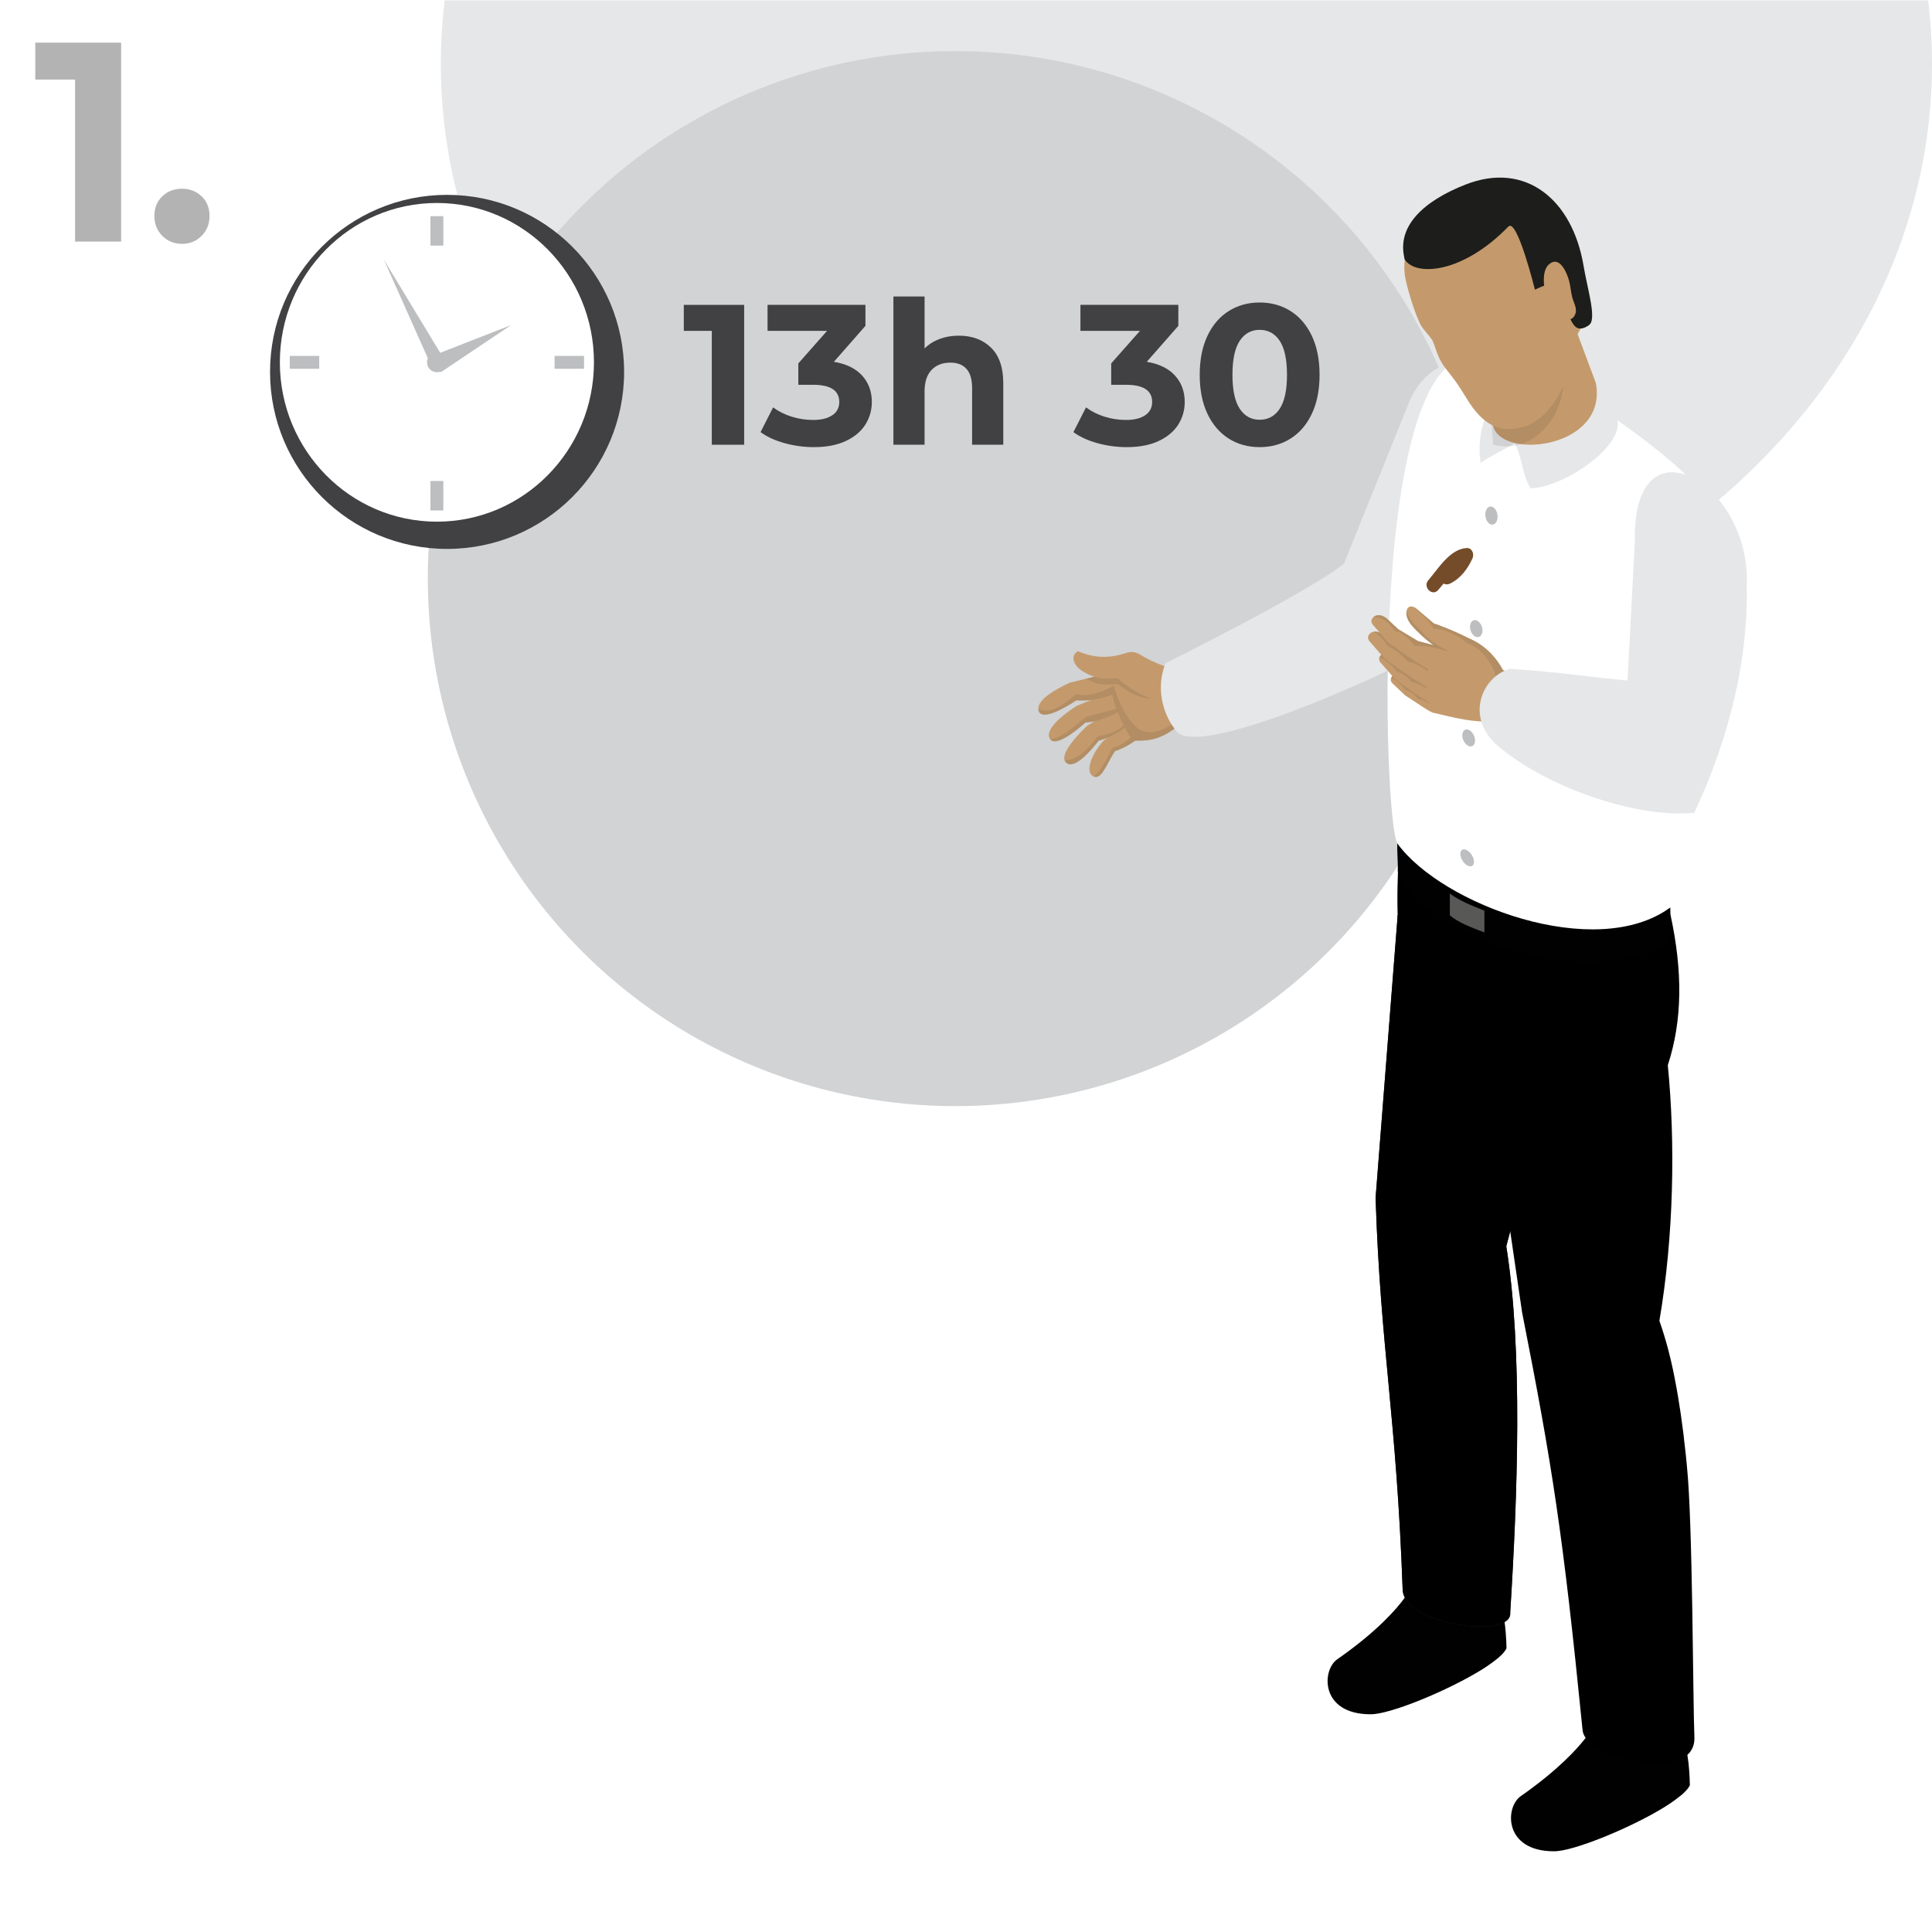 <?xml version="1.0" encoding="utf-8"?>
<!-- Generator: Adobe Illustrator 16.0.3, SVG Export Plug-In . SVG Version: 6.00 Build 0)  -->
<!DOCTYPE svg PUBLIC "-//W3C//DTD SVG 1.1//EN" "http://www.w3.org/Graphics/SVG/1.1/DTD/svg11.dtd">
<svg version="1.1" id="Layer_1" xmlns="http://www.w3.org/2000/svg" xmlns:xlink="http://www.w3.org/1999/xlink" x="0px" y="0px"
	 width="174.059px" height="174.059px" viewBox="0 0 174.059 174.059" enable-background="new 0 0 174.059 174.059"
	 xml:space="preserve">
<rect x="0" y="0" fill="#FFFFFF" width="174.059" height="174.059"/>
<path fill="#E6E7E8" d="M40.063,0.031c-0.229,1.883-0.346,3.792-0.346,5.725c0,30.986,30.074,56.104,67.171,56.104
	s67.171-25.117,67.171-56.104c0-1.933-0.117-3.842-0.346-5.725H40.063z"/>
<circle fill="#D1D3D4" cx="86.069" cy="52.128" r="47.525"/>
<g enable-background="new    ">
	<path fill="#414042" d="M67.044,27.468v12.6h-2.916v-10.26h-2.521v-2.34H67.044z"/>
	<path fill="#414042" d="M77.664,33.83c0.588,0.643,0.882,1.438,0.882,2.386c0,0.731-0.192,1.406-0.576,2.024
		c-0.384,0.617-0.969,1.112-1.755,1.484s-1.749,0.559-2.889,0.559c-0.889,0-1.762-0.117-2.619-0.352
		c-0.858-0.233-1.587-0.566-2.188-0.999l1.134-2.231c0.479,0.359,1.035,0.64,1.665,0.837c0.631,0.197,1.275,0.297,1.936,0.297
		c0.731,0,1.308-0.142,1.728-0.423s0.63-0.682,0.63-1.196c0-1.032-0.785-1.549-2.357-1.549h-1.332v-1.926l2.592-2.935H69.15v-2.34
		h8.82v1.89l-2.844,3.24C76.23,32.778,77.076,33.189,77.664,33.83z"/>
	<path fill="#414042" d="M89.283,31.32c0.737,0.721,1.105,1.788,1.105,3.204v5.544h-2.808v-5.111c0-0.769-0.168-1.341-0.504-1.72
		c-0.336-0.378-0.822-0.566-1.458-0.566c-0.708,0-1.272,0.22-1.692,0.657s-0.63,1.089-0.63,1.952v4.788H80.49V26.711h2.808v4.681
		c0.372-0.372,0.822-0.657,1.35-0.854c0.528-0.197,1.104-0.297,1.729-0.297C87.576,30.24,88.545,30.6,89.283,31.32z"/>
	<path fill="#414042" d="M105.852,33.83c0.588,0.643,0.882,1.438,0.882,2.386c0,0.731-0.191,1.406-0.574,2.024
		c-0.386,0.617-0.971,1.112-1.757,1.484c-0.784,0.372-1.749,0.559-2.889,0.559c-0.889,0-1.762-0.117-2.619-0.352
		c-0.856-0.233-1.587-0.566-2.188-0.999l1.135-2.231c0.479,0.359,1.035,0.64,1.664,0.837c0.631,0.197,1.275,0.297,1.936,0.297
		c0.732,0,1.31-0.142,1.729-0.423s0.63-0.682,0.63-1.196c0-1.032-0.786-1.549-2.358-1.549h-1.332v-1.926l2.593-2.935H97.34v-2.34
		h8.82v1.89l-2.846,3.24C104.418,32.778,105.264,33.189,105.852,33.83z"/>
	<path fill="#414042" d="M110.694,39.51c-0.815-0.517-1.455-1.264-1.917-2.241c-0.462-0.979-0.691-2.145-0.691-3.501
		c0-1.355,0.229-2.522,0.691-3.501s1.102-1.726,1.917-2.241c0.816-0.515,1.746-0.773,2.79-0.773s1.975,0.259,2.79,0.773
		c0.816,0.516,1.455,1.264,1.917,2.241c0.462,0.979,0.692,2.146,0.692,3.501c0,1.356-0.23,2.522-0.692,3.501
		s-1.101,1.726-1.917,2.241c-0.815,0.516-1.746,0.773-2.79,0.773S111.51,40.026,110.694,39.51z M115.293,36.827
		c0.438-0.659,0.656-1.681,0.656-3.061s-0.22-2.399-0.656-3.061c-0.439-0.659-1.042-0.989-1.811-0.989
		c-0.756,0-1.353,0.33-1.791,0.989c-0.438,0.66-0.656,1.681-0.656,3.061s0.219,2.4,0.656,3.061c0.438,0.659,1.035,0.989,1.791,0.989
		C114.251,37.818,114.854,37.488,115.293,36.827z"/>
</g>
<rect x="15.568" y="117.208" fill="none" width="87.577" height="46.336"/>
<g>
	<g>
		<g>
			<path fill="#C49A6C" d="M98.931,60.859c0,0,0.006,0.009,0.021,0.021c0.06,0.076,0.283,0.36,0.597,0.777
				c0.194,0.26,0.421,0.573,0.657,0.921c0.002,0.002,0,0.004,0.002,0.005c0.494,0.726,1.041,1.596,1.453,2.451
				c0.188,0.396,0.354,0.791,0.473,1.16c0.06,0.188,0.104,0.365,0.137,0.537c0.359,0.012,0.687,0,0.982-0.03
				c1.303-0.139,2.129-0.677,3.311-1.622l1.662-0.389c1.246-1.122,0.518-4.23-0.843-4.623l-2.942,0.274l-4.546,0.427l-0.79,0.072
				L98.931,60.859z"/>
			<path fill="#C49A6C" d="M95.909,68.486c0.03,0.106,0.1,0.198,0.2,0.271c0.683,0.484,1.941-0.83,2.868-2.018
				c0.87-0.222,1.727-0.701,2.503-1.295c0.232-0.175,0.457-0.359,0.679-0.553l-1.24-1.397l-2.979,1.896
				C96.8,66.483,95.687,67.801,95.909,68.486z"/>
			<path fill="#C49A6C" d="M98.486,69.935c0.763,0.404,1.216-1.136,1.953-2.25c0.644-0.219,1.257-0.531,1.827-0.952
				c0.189-0.141,0.373-0.289,0.551-0.448c0.104-0.099,0.205-0.194,0.308-0.299l-1.192-1.155l-0.271,0.205l-2.234,1.686
				C98.42,67.807,97.688,69.509,98.486,69.935z"/>
			<path fill="#C49A6C" d="M94.602,66.582c0.46,0.688,2.061-0.477,3.185-1.479c1.063-0.076,2.17-0.517,3.184-1.096
				c0.092-0.051,0.182-0.104,0.271-0.157l-0.973-1.599l-3.266,1.339C95.595,64.493,94.073,65.789,94.602,66.582z"/>
			<path fill="#C49A6C" d="M93.543,63.85c0.003,0.091,0.021,0.182,0.063,0.271c0.347,0.732,2.105-0.184,3.357-1.019
				c1.079,0.073,2.158-0.096,3.238-0.521c0.065-0.025,0.139-0.057,0.209-0.084c0.016-0.006,0.026-0.014,0.045-0.02l-0.275-0.833
				l-0.292-0.878l-0.036-0.106L99.1,60.843l-0.149,0.036l-1.108,0.269l-1.438,0.35C95.034,62.119,93.521,63.019,93.543,63.85z"/>
			<path opacity="0.1" fill="#1D1D1B" enable-background="new    " d="M97.84,61.146c0.767,0.408,1.14,0.501,1.705,0.512
				c0.185,0.003,0.391-0.004,0.638-0.011c0.161-0.003,0.34-0.007,0.543-0.007c1.824,1.545,4.572,2.151,4.926-0.881
				c-0.403-0.112-0.81-0.252-1.215-0.417l-4.582,0.317L97.84,61.146z"/>
			<path fill="#C49A6C" d="M105.603,60.233c-0.975-0.271-1.953-0.689-2.896-1.264c-0.354-0.212-0.781-0.295-1.17-0.165
				c-1.812,0.6-3.063,0.42-4.437-0.13c-0.77,0.479-0.297,1.404,0.543,1.864c1.313,0.72,1.521,0.582,3.033,0.569
				C102.502,62.657,106.126,64.881,105.603,60.233z"/>
			<path opacity="0.1" fill="#1D1D1B" enable-background="new    " d="M96.921,62.539c1.086,0.246,2.207-0.13,3.326-0.695l0,0
				c0.031-0.032,0.078-0.054,0.135-0.054c0.302,1.615,1.622,3.82,2.639,4.094c1.047,0.299,2.191-0.222,3.396-1.258l1.809,0.063
				l-1.662,0.389c-1.208,0.967-2.043,1.506-3.396,1.629c-0.063,0.005-0.12,0.011-0.185,0.016c-0.03,0.002-0.063,0.003-0.1,0.005
				c-0.07,0.004-0.143,0.007-0.216,0.007c-0.027,0.001-0.058,0.002-0.081,0.002c-0.104,0-0.21,0-0.319-0.003
				c-0.57,0.423-1.187,0.733-1.827,0.952c-0.737,1.114-1.19,2.654-1.953,2.25c0.374-0.08,0.951-0.972,1.729-2.55
				c0.618-0.181,1.174-0.504,1.672-0.956c-0.166-0.211-0.357-0.518-0.549-0.877c-0.738,0.544-1.539,0.98-2.356,1.188
				c-0.927,1.188-2.188,2.502-2.868,2.018c-0.104-0.072-0.17-0.164-0.2-0.271c1.075,0.017,2.045-0.896,2.971-2.157
				c0.966-0.155,1.785-0.446,2.354-0.968c-0.188-0.375-0.379-0.789-0.545-1.201c-0.937,0.504-1.938,0.876-2.906,0.943
				c-1.124,1.004-2.725,2.169-3.185,1.479c0.96-0.01,1.982-1.015,3.286-2.018l2.693-0.699c-0.179-0.474-0.313-0.927-0.379-1.284
				c-1.072,0.413-2.177,0.593-3.236,0.521c-1.252,0.835-3.014,1.751-3.357,1.019c-0.041-0.089-0.063-0.18-0.063-0.271
				C94.489,64.395,95.821,63.563,96.921,62.539z"/>
		</g>
		<path fill="#E6E7E8" d="M136.698,41.464l-7.571,16.957c-9.107,4.659-21.411,9.521-23.104,7.493
			c-1.378-1.642-1.873-4.088-1.008-6.174c0,0,12.738-6.313,16.062-8.951l5.948-14.741C130.113,29.154,140.624,32.677,136.698,41.464
			z"/>
	</g>
	<path fill="#010101" d="M123.47,154.443c1.767,0.026,7.053-2.164,10.091-4.06h0.006v-0.006c0.143-0.084,0.276-0.174,0.405-0.266
		c0,0,0.006,0.008,0.006,0c0.257-0.174,0.494-0.346,0.706-0.514c0.218-0.16,0.411-0.32,0.565-0.476
		c0.229-0.229,0.392-0.438,0.476-0.623c-0.023-0.934-0.084-1.832-0.212-2.646c-0.146-1.039-0.399-1.959-0.791-2.65l-0.372-3.443
		l-0.121-1.116h-7.859l0.173,2.27l0.22,2.723c0,0-0.085,0.136-0.271,0.394c-0.601,0.82-2.317,2.885-6.007,5.453
		C119.058,150.468,118.935,154.443,123.47,154.443z"/>
	<g>
		<g>
			<path fill="#1D3339" d="M125.923,82.432l-1.992,25.483c0.441,13.629,1.877,19.566,2.438,35.299
				c0.11,3.185,9.919,4.509,9.689,2.072c0.662-10.524,1.145-23.602-0.353-33.006c2.071-7.426,3.494-18.871,3.534-25.869
				L125.923,82.432z"/>
		</g>
		<g>
			<path d="M125.923,82.432l-1.992,25.483c0.441,13.629,1.877,19.566,2.438,35.299c0.11,3.185,9.919,4.509,9.689,2.072
				c0.662-10.524,1.145-23.602-0.353-33.006c2.071-7.426,3.494-18.871,3.534-25.869L125.923,82.432z"/>
		</g>
	</g>
	<path fill="#010101" d="M139.996,166.787c1.766,0.021,7.052-2.164,10.089-4.059v-0.008c0.146-0.084,0.281-0.175,0.408-0.267
		c0,0,0,0,0.008,0c0.252-0.17,0.492-0.348,0.703-0.516c0.133-0.099,0.26-0.195,0.373-0.295c0.067-0.063,0.139-0.127,0.192-0.185
		c0.232-0.227,0.396-0.438,0.476-0.617c-0.021-0.936-0.078-1.829-0.211-2.645c-0.011-0.035-0.011-0.07-0.018-0.105
		c-0.146-0.997-0.394-1.877-0.771-2.553l-0.373-3.438l-0.121-1.119h-7.859l0.168,2.266l0.221,2.724c0,0-0.087,0.141-0.27,0.395
		c-0.043,0.063-0.1,0.127-0.154,0.203c-0.71,0.93-2.438,2.869-5.85,5.254C135.581,162.808,135.462,166.787,139.996,166.787z"/>
	<path d="M133.669,94.613l3.459,23.611c2.72,13.778,3.688,19.981,5.421,37.36c0.013,0.105,0.021,0.213,0.034,0.314
		c0.021,0.229,0.12,0.451,0.272,0.67c0.983,1.356,4.349,2.463,6.861,2.301c0.943-0.059,1.766-0.295,2.3-0.772
		c0.169-0.142,0.302-0.31,0.407-0.507c0.147-0.27,0.232-0.592,0.232-0.965c-0.144-3.578-0.147-19.438-0.678-24.551
		c-0.036-0.33-0.063-0.668-0.099-1.016c-0.049-0.465-0.105-0.939-0.162-1.412c-0.008-0.111-0.02-0.232-0.034-0.347
		c-0.021-0.155-0.042-0.309-0.063-0.463c-0.127-1.008-0.271-2.021-0.443-3.03c-0.049-0.281-0.099-0.556-0.146-0.83
		c-0.052-0.271-0.1-0.549-0.153-0.814c-0.05-0.272-0.106-0.539-0.163-0.803c-0.055-0.26-0.111-0.521-0.174-0.777
		c-0.078-0.324-0.156-0.633-0.232-0.942c-0.247-0.931-0.514-1.813-0.809-2.644c1.301-7.596,1.446-16.074,0.758-23.027
		c1.326-4.061,1.345-8.451,0.247-13.538c0,0-22.647-5.604-24.089-5.968l-0.38-0.101C125.564,86.387,125.882,90.302,133.669,94.613z"
		/>
	<path fill="#010101" d="M150.474,81.513c0.008,0.044,0.064,2.326,0.011,3.192c-7.55,5.317-23.156-1.153-24.556-6.196
		c0.038-1.049-0.135-2.069,0.015-3.442C130.577,81.388,144.823,84.706,150.474,81.513z"/>
	<path fill="#585857" d="M130.62,82.464c0.768,0.654,1.843,1.057,3.114,1.544v-1.963c-1.185-0.471-2.227-0.884-3.114-1.544V82.464z"
		/>
	<path fill="#FFFFFF" d="M125.899,75.999c3.981,5.49,17.871,10.688,24.588,5.753c1.396-1.026,0.979-2.313,1.39-5.364
		c0.352-3.258,0.659-6.253,0.903-8.984c0.968-10.68,1.187-17.502,1.037-21.036v-0.016c-0.015-0.674-0.057-1.213-0.102-1.65
		c-2.732-3.229-7.479-6.604-11.426-9.115c-5.35-2.411-5.771-2.26-8.451-3.232C123.152,28.466,124.604,74.199,125.899,75.999z"/>
	<path fill="#E6E7E8" d="M145.634,37.566c1.044,2.502-4.883,6.42-7.733,6.42c-0.751-1.106-0.755-2.786-1.433-4.077
		c-0.941,0.646-1.921,0.979-3.084,1.799c-1.049-8.192,8.285-10.183,10.396-6.795C144.197,35.579,145.333,36.847,145.634,37.566z"/>
	<path fill="#BCBEC0" d="M133.841,46.107c-0.094,0.41,0.066,0.896,0.359,1.086c0.29,0.189,0.602,0.015,0.694-0.396
		c0.096-0.409-0.063-0.896-0.354-1.086C134.249,45.521,133.936,45.699,133.841,46.107z"/>
	<path fill="#BCBEC0" d="M132.451,56.31c-0.068,0.383,0.124,0.838,0.427,1.018c0.303,0.179,0.602,0.014,0.671-0.368
		c0.065-0.383-0.126-0.838-0.429-1.019C132.817,55.763,132.517,55.927,132.451,56.31z"/>
	<path fill="#BCBEC0" d="M131.747,66.158c-0.039,0.383,0.183,0.837,0.498,1.016c0.313,0.18,0.603,0.014,0.643-0.369
		c0.039-0.383-0.184-0.838-0.499-1.016C132.074,65.611,131.786,65.776,131.747,66.158z"/>
	<path fill="#BCBEC0" d="M131.565,76.962c0.019,0.382,0.306,0.837,0.644,1.015c0.338,0.181,0.602,0.016,0.586-0.368
		c-0.019-0.383-0.301-0.837-0.642-1.016C131.813,76.414,131.552,76.579,131.565,76.962z"/>
	<path fill="#C49A6C" d="M134.556,38.508c-0.018-0.047-0.032-0.094-0.044-0.143l-0.233-2.982l-0.067-0.897l7.701-4.97l1.862,4.994
		C144.859,40.311,135.563,41.439,134.556,38.508z"/>
	<path opacity="0.1" fill="#1D1D1B" enable-background="new    " d="M134.556,40.076c-0.018-0.049-0.032-0.097-0.044-0.145
		l-0.233-2.98l6.525-3.447C141.271,37.181,138.267,41.012,134.556,40.076z"/>
	<g>
		<g>
			<path fill="#1D1D1B" d="M132.278,28.121c-2.06-0.771-5.015-2.178-5.713-4.723c-0.819-3,1.697-5.291,5.47-6.771
				c5.397-2.123,9.635,1.345,10.633,7.33c0.349,2.094,1.248,4.914,0.457,5.348c-1.224,0.666-0.75-0.146-1.668,0.438L132.278,28.121z
				"/>
			<path fill="#C49A6C" d="M126.636,25.185c-0.746-3.538,2.148-6.107,5.765-7.461c4.958-1.851,7.69,1.22,9.36,4.997
				c0.641,1.831,0.967,4.09,1.131,6.088l-1.613,2.699c0,0,0.135,2.257-0.688,3.799c-0.812,1.52-2.041,2.929-3.681,3.229
				c-1.733,0.418-3.271-0.147-4.771-2.63c-1.417-2.353-1.813-2.396-2.398-3.494c-0.332-0.621-0.505-1.408-0.691-1.739
				c-0.23-0.404-0.75-0.874-1.008-1.321C127.518,28.441,126.854,26.21,126.636,25.185z"/>
		</g>
		<path fill="#1D1D1B" d="M135.894,20.41c0.788-0.813,2.392,5.69,2.392,5.69s1.407-0.713,1.876-0.556
			c0.95,0.324,0.822,3.072,1.798,3.911c0.289,0.251,0.762,0.146,1.166-0.153c-0.243-1.809-0.296-3.915-0.822-5.662
			c-0.525-1.746-1.353-3.432-2.625-4.738c-1.271-1.308-3.026-2.2-4.848-2.201c-1.648-0.002-3.236,0.669-4.64,1.535
			c-3.371,2.1-3.854,3.637-3.625,5.162C127.577,24.925,131.8,24.635,135.894,20.41z"/>
		<path fill="#C49A6C" d="M139.522,23.844c0.979-0.901,1.646,0.731,1.847,1.475c0.129,0.483,0.15,0.983,0.28,1.477
			c0.123,0.461,0.455,0.994,0.285,1.471c-0.42,1.165-1.77,0.011-2.156-0.517C139.226,26.994,138.676,24.627,139.522,23.844z"/>
	</g>
	<g>
		<g>
			<path fill="#C49A6C" d="M130.692,63.189l-1.339-0.598l-0.104-0.046l-1.688-0.818l-1.051-0.814
				c-0.586-0.37-1.057-0.152-1.182,0.157c-0.063,0.149-0.039,0.325,0.094,0.466l1.168,1.112l1.346,0.881
				c0,0,1.066,0.726,1.247,0.695l0.453-0.313l0.901-0.617L130.692,63.189z"/>
			<path opacity="0.1" fill="#1D1D1B" enable-background="new    " d="M130.401,64.422l0.448-0.94l-0.312-0.186l-1.188-0.703
				l-2.843-1.681v-0.001c-0.586-0.37-1.057-0.152-1.182,0.157c0.454,0.223,1.004,0.646,1.289,1.104
				c0.422,0.083,0.709,0.287,1.182,0.82c0.43,0.004,1.082,0.419,1.837,0.921C129.882,64.077,130.138,64.25,130.401,64.422z"/>
			<path fill="#C49A6C" d="M129.401,63.607l0.546-0.656l0.771-0.934l0.205-0.249l-1.111-0.288l-1.534-0.396l-1.695-1.021
				l-1.027-0.956c-0.611-0.465-1.146-0.236-1.279,0.104c-0.056,0.146-0.038,0.31,0.075,0.45l1.331,1.529l1.805,1.285
				C127.483,62.476,129.211,63.623,129.401,63.607z"/>
			<path opacity="0.1" fill="#1D1D1B" enable-background="new    " d="M130.255,63.149l0.521-1.095l-0.061-0.037l-0.906-0.537
				l-1.534-0.396l-1.695-1.021l-1.027-0.956c-0.611-0.465-1.148-0.236-1.279,0.104c0.392,0.136,1.188,0.7,1.568,1.316
				c0.489,0.098,0.826,0.332,1.375,0.956c0.613,0.008,1.607,0.724,2.729,1.468C130.05,63.015,130.151,63.083,130.255,63.149z"/>
			<path fill="#C49A6C" d="M128.614,61.861l0.769-0.927l0.67-0.81l0.146-0.181l-0.138-0.034l-2.615-0.682l-1.767-1.062l-1.071-0.995
				c-0.326-0.251-0.634-0.309-0.872-0.255c-0.421,0.088-0.633,0.514-0.379,0.829l1.389,1.594l1.877,1.336
				C126.618,60.68,128.414,61.874,128.614,61.861z"/>
			<path opacity="0.1" fill="#1D1D1B" enable-background="new    " d="M129.987,61.334l0.063-1.208l0.01-0.215l-2.615-0.682
				l-1.767-1.062l-1.071-0.995c-0.327-0.251-0.634-0.308-0.872-0.255c0.521,0.275,0.936,0.729,1.282,1.295
				c0.674,0.285,1.271,0.787,1.824,1.411c0.557,0.005,1.511,0.629,2.539,1.309C129.58,61.068,129.783,61.2,129.987,61.334z"/>
			<path fill="#C49A6C" d="M138.087,66.903c-0.699-0.786-0.588-2.239,0.074-3.354c0.324-0.549,0.78-1.015,1.347-1.279l-4.104-1.917
				c-0.717-1.312-1.733-2.287-3.104-2.867l-0.471,0.197l-1.791,0.74l-0.222,0.237l-1.094,1.176c-0.26,1.344-0.384,2.993,0.46,4.392
				c1.952,0.464,3.743,0.898,5.071,0.729L138.087,66.903z"/>
			<path fill="#C49A6C" d="M128.925,60.387l1.219-1.476l0.199-0.242l0.045-0.052l0.12-0.146l-0.722-0.186l-0.677-0.18l-1.354-0.354
				l-1.771-1.062l-1.067-0.997c-0.515-0.39-0.977-0.312-1.204-0.083c-0.179,0.179-0.22,0.444-0.046,0.657l1.383,1.595l1.877,1.338
				C126.927,59.206,128.725,60.402,128.925,60.387z"/>
			<path fill="#C49A6C" d="M132.219,57.974c0.032-0.153,0.06-0.313,0.079-0.491c-1.478-0.757-3.043-1.306-3.113-1.316l-1.543-1.307
				c-0.104-0.084-0.201-0.146-0.293-0.181c-0.35-0.139-0.598,0.064-0.643,0.423c-0.031,0.244,0.027,0.561,0.215,0.882
				c0.263,0.461,1.118,1.263,1.586,1.657l0.604,0.47l0.423,0.327l0.282,0.223l0.326,0.254l0.672,0.521
				C131.704,59.219,132.055,58.73,132.219,57.974z"/>
			<path opacity="0.1" fill="#1D1D1B" enable-background="new    " d="M130.746,58.8c-0.122-0.059-0.241-0.119-0.358-0.182
				c-0.209-0.108-0.408-0.221-0.602-0.33c-0.765-0.45-1.396-0.944-1.787-1.521c-0.548-0.392-0.957-0.978-1.293-1.666
				c-0.031,0.243,0.027,0.561,0.215,0.882c0.263,0.461,1.118,1.263,1.586,1.657l0.604,0.47l-1.354-0.354l-1.771-1.062l-1.067-0.995
				c-0.515-0.392-0.977-0.313-1.204-0.083c0.833-0.052,1.426,0.491,1.948,1.244c0.646,0.089,1.197,0.611,1.797,1.349
				c0.563-0.086,1.285,0.021,2.074,0.228c0.263,0.068,0.532,0.146,0.811,0.231C130.478,58.711,130.611,58.755,130.746,58.8z"/>
			<path opacity="0.1" fill="#1D1D1B" enable-background="new    " d="M139.508,62.267l-4.104-1.917
				c-0.717-1.312-1.733-2.287-3.104-2.867c-1.475-0.757-3.043-1.306-3.113-1.316l-1.543-1.307c-0.104-0.084-0.201-0.146-0.293-0.181
				c0.833,0.736,1.531,1.426,1.82,1.97c0.922,0.022,1.805,0.422,2.658,1.031c0.131,0.092,0.262,0.189,0.392,0.294
				c1.33,0.417,2.452,2.109,2.571,3.222c1.444-0.203,2.771,1.033,3.371,2.354C138.488,62.998,138.944,62.532,139.508,62.267z"/>
		</g>
		<path fill="#E6E7E8" d="M136.001,60.254c-2.507,0.763-4.009,4.323-1.109,6.903c4.742,4.028,12.97,6.59,17.751,6.066
			c2.335-4.954,4.893-12.354,4.726-20.479c0.408-9.255-10.331-15.396-10.074-4.027l-0.669,12.59
			C143.938,61.098,140.421,60.52,136.001,60.254z"/>
	</g>
	<g>
		<g>
			<path fill="#754C29" d="M129.564,53.161c0.446-0.515,0.869-1.047,1.323-1.556c0.28-0.313,0.767-0.95,1.23-0.981
				c-0.183-0.313-0.359-0.627-0.54-0.939c-0.354,0.771-0.794,1.438-1.572,1.815c-0.728,0.354-0.091,1.432,0.631,1.079
				c0.954-0.465,1.587-1.319,2.021-2.266c0.181-0.395-0.023-0.977-0.54-0.938c-1.515,0.104-2.547,1.877-3.438,2.902
				C128.153,52.882,129.033,53.77,129.564,53.161L129.564,53.161z"/>
		</g>
	</g>
</g>
<g>
	<circle fill="#414042" cx="40.278" cy="33.504" r="15.949"/>
	<g>
		<ellipse fill="#FFFFFF" cx="39.362" cy="32.643" rx="14.149" ry="14.356"/>
		<rect x="38.781" y="19.474" fill="#BCBEC0" width="1.161" height="2.655"/>
		<rect x="38.781" y="43.333" fill="#BCBEC0" width="1.161" height="2.656"/>
		<rect x="26.104" y="32.063" fill="#BCBEC0" width="2.656" height="1.161"/>
		<rect x="49.963" y="32.063" fill="#BCBEC0" width="2.656" height="1.161"/>
	</g>
	<circle fill="#BCBEC0" cx="39.362" cy="32.644" r="0.89"/>
	<g>
		<polygon fill="#BCBEC0" points="39.047,33.396 34.584,23.394 40.253,32.765 		"/>
		<polygon fill="#BCBEC0" points="38.948,32.063 46.055,29.283 39.717,33.533 		"/>
	</g>
</g>
<g>
	<path fill="#B3B3B3" d="M10.912,3.841v17.924H6.764V7.17H3.179V3.841H10.912z"/>
	<path fill="#B3B3B3" d="M14.625,21.252c-0.478-0.478-0.717-1.075-0.717-1.792c0-0.733,0.239-1.327,0.717-1.779
		c0.478-0.452,1.067-0.679,1.767-0.679c0.7,0,1.289,0.227,1.767,0.679c0.478,0.453,0.717,1.046,0.717,1.779
		c0,0.717-0.239,1.315-0.717,1.792c-0.478,0.478-1.067,0.717-1.767,0.717C15.692,21.969,15.103,21.73,14.625,21.252z"/>
</g>
</svg>
